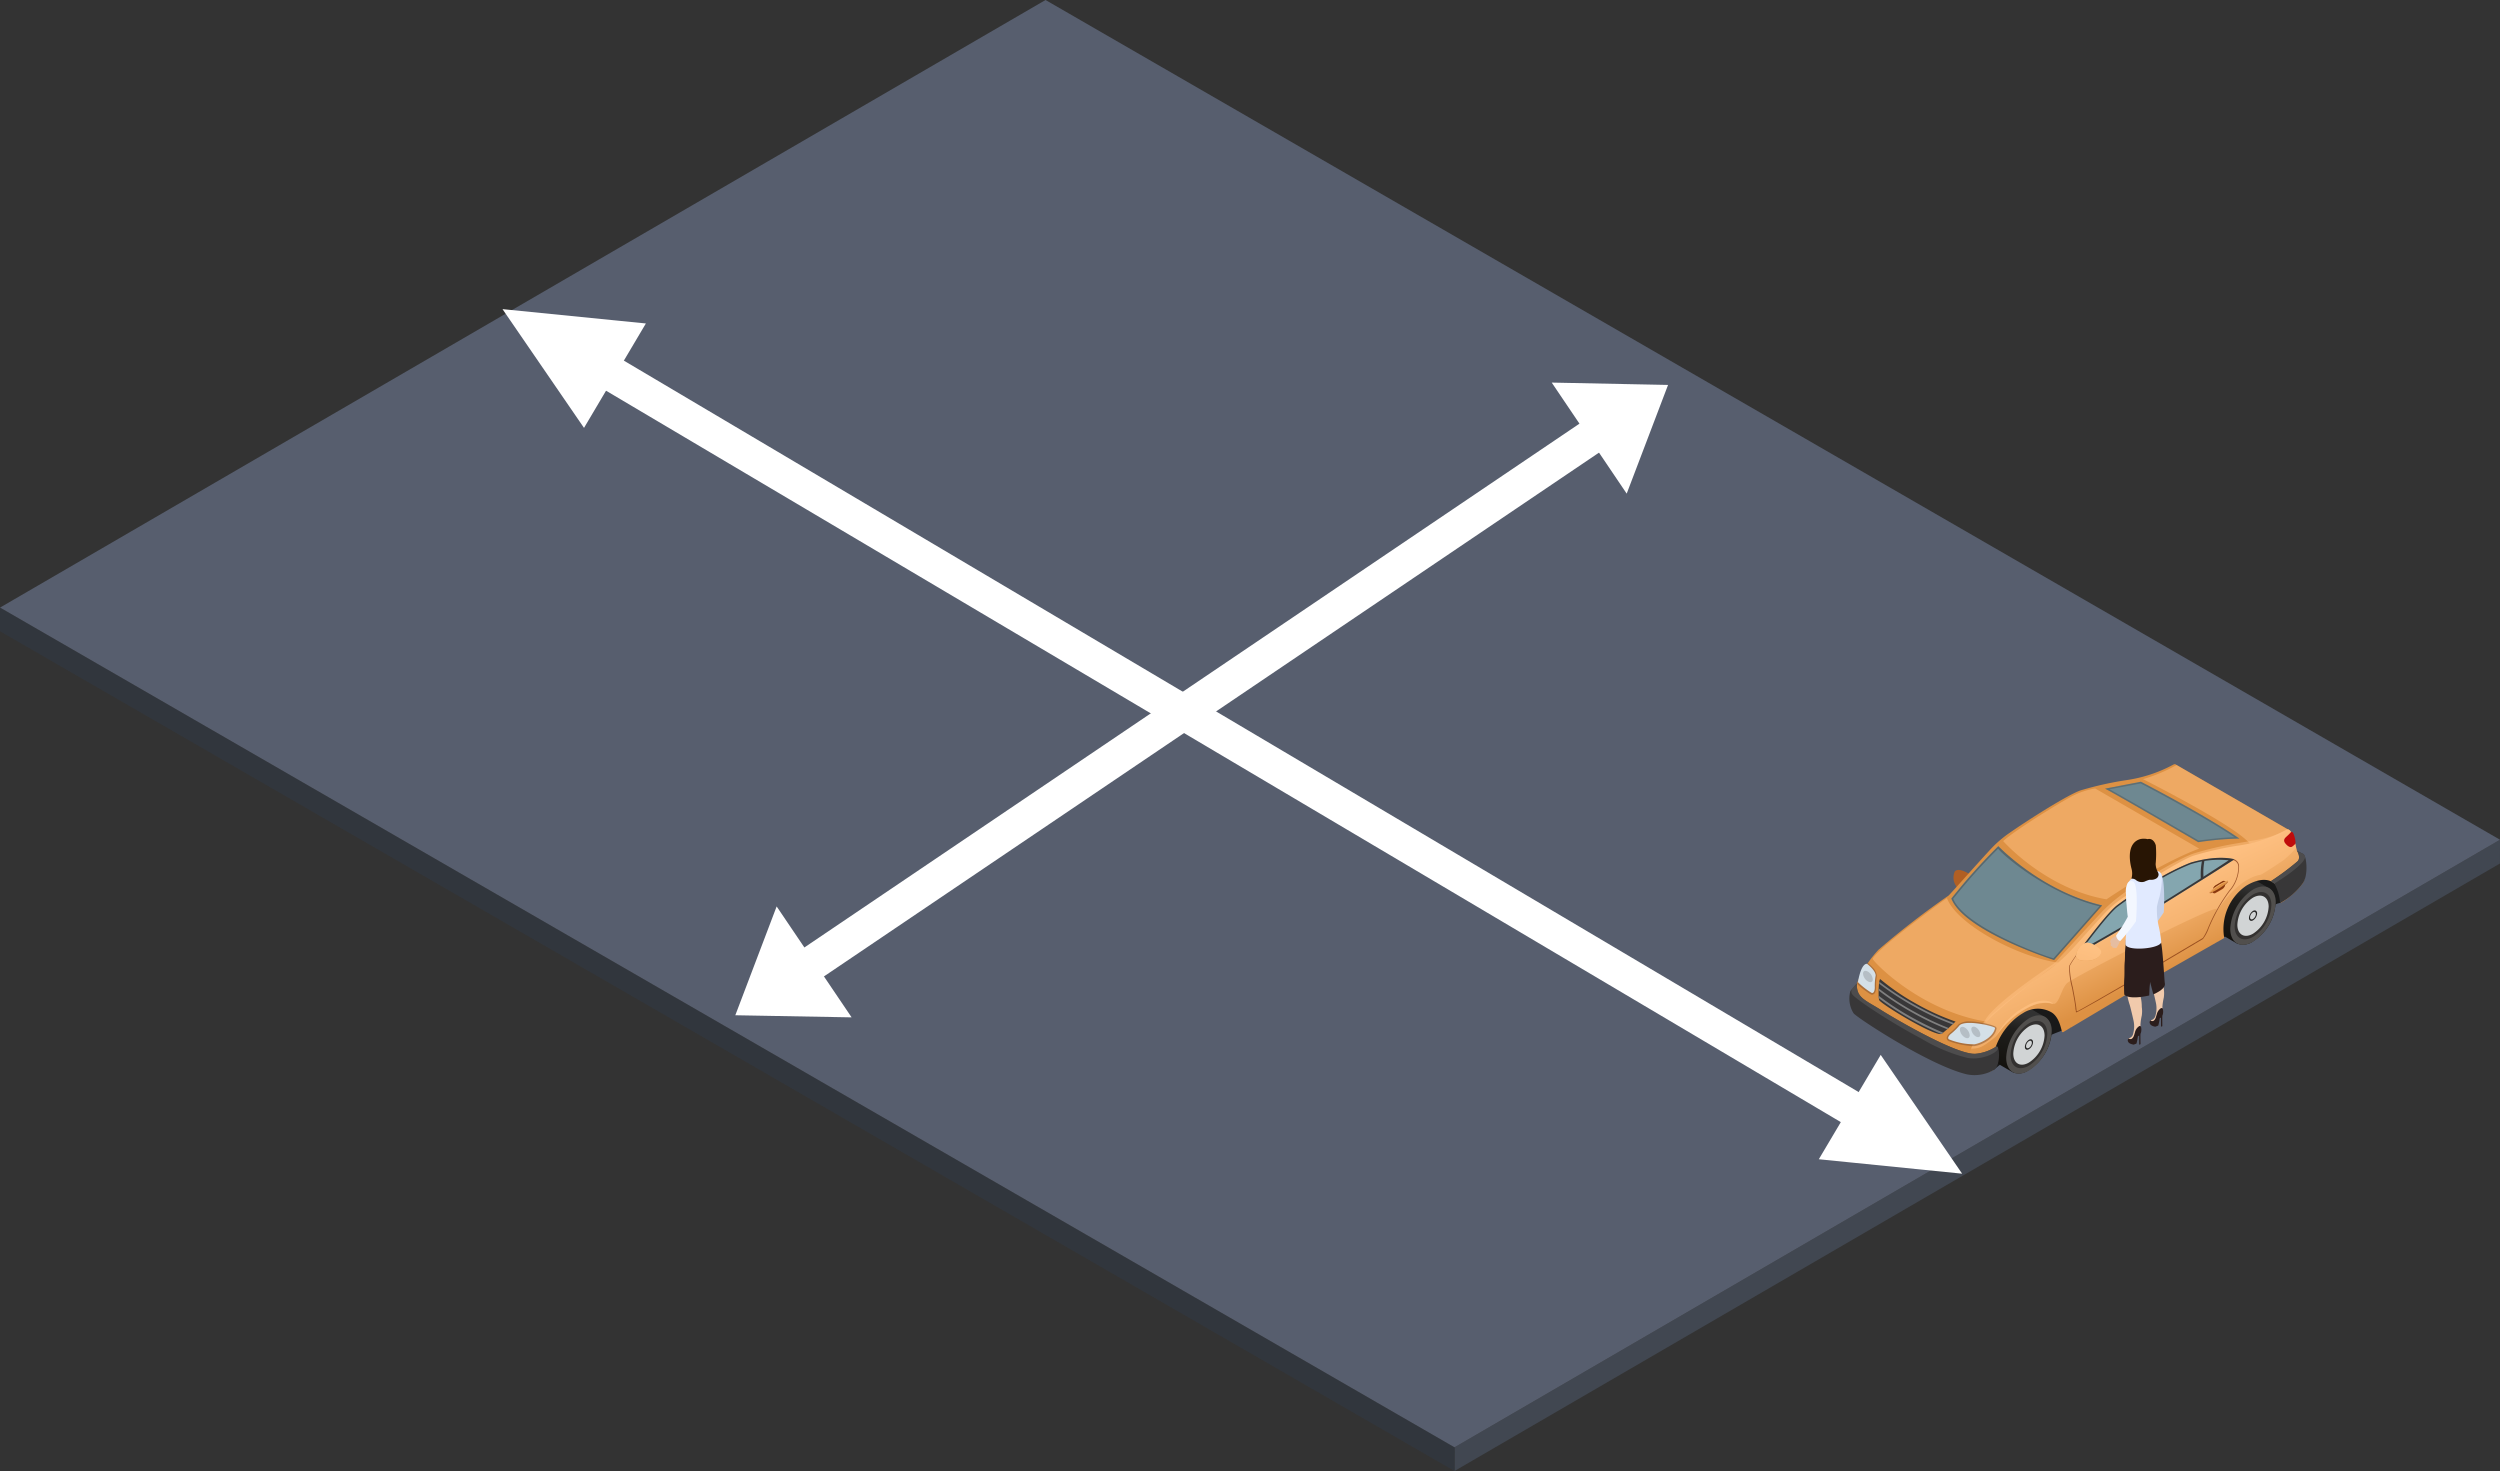 <svg xmlns="http://www.w3.org/2000/svg" xmlns:xlink="http://www.w3.org/1999/xlink" viewBox="0 0 429.21 252.55"><rect x="0" y="0" width="429.21" height="252.55" fill="#333333" stroke="none"/><defs><style>.cls-1{isolation:isolate}.cls-2{fill:#414751}.cls-3{fill:#31363d}.cls-4{fill:#575e6e}.cls-5{fill:#b15f23}.cls-6{fill:#dd9143}.cls-7{fill:#84a6af}.cls-8{fill:#191919}.cls-9{fill:#6e8891}.cls-10,.cls-11,.cls-23{fill:#383738}.cls-10{opacity:.4}.cls-11,.cls-25{opacity:.3}.cls-12{fill:#59403a}.cls-13{fill:url(#linear-gradient)}.cls-14{fill:#514f4d}.cls-15{fill:#333130}.cls-16{fill:#131212}.cls-17{fill:#d1d4d5}.cls-18{fill:#262626}.cls-19{fill:url(#linear-gradient-2)}.cls-20{fill:url(#linear-gradient-3)}.cls-21,.cls-27,.cls-36{fill:#ffc284}.cls-21,.cls-29{opacity:.5}.cls-21,.cls-27,.cls-32,.cls-36{mix-blend-mode:screen}.cls-22{fill:#7c310d}.cls-22,.cls-27,.cls-32{opacity:.7}.cls-24{fill:#181619}.cls-24,.cls-25{mix-blend-mode:multiply}.cls-26{fill:url(#linear-gradient-4)}.cls-28{fill:#9b4513}.cls-29{fill:#7c4f31}.cls-30{fill:#d4e0e8}.cls-31{fill:#bf0c0c}.cls-32{fill:#565656}.cls-33{opacity:.2}.cls-34{fill:#7f7f7f}.cls-35{fill:url(#linear-gradient-5)}.cls-36{opacity:.9}.cls-37{fill:#e2b596}.cls-38{fill:#c5d1ea}.cls-39{fill:#f1caac}.cls-40{fill:#2b1d1c}.cls-41{fill:#e5bda1}.cls-42{fill:#e1eaff}.cls-43{fill:#281504}.cls-44{fill:#f3f7ff}.cls-45,.cls-46{fill:none;stroke:#fff;stroke-miterlimit:10;stroke-width:6px}.cls-46{fill:#fff}</style><linearGradient id="linear-gradient" x1="348.44" x2="345.65" y1="174.64" y2="184.39" gradientUnits="userSpaceOnUse"><stop offset="0" stop-color="#323232"/><stop offset=".26" stop-color="#201f1d"/><stop offset="1" stop-color="#12100c"/></linearGradient><linearGradient id="linear-gradient-2" x1="386.92" x2="384.12" y1="152.52" y2="162.27" xlink:href="#linear-gradient"/><linearGradient id="linear-gradient-3" x1="361.66" x2="368.33" y1="154.75" y2="168.75" gradientUnits="userSpaceOnUse"><stop offset="0" stop-color="#ffc284"/><stop offset="1" stop-color="#dd9143"/></linearGradient><linearGradient id="linear-gradient-4" x1="249.88" x2="249.88" y1="25.85" y2="25.85" gradientTransform="matrix(1, -0.58, 0, 1, 144.2, 262.83)" gradientUnits="userSpaceOnUse"><stop offset="0" stop-color="#7a7d8c"/><stop offset="1" stop-color="#34363d"/></linearGradient><linearGradient id="linear-gradient-5" x1="359.11" x2="358.2" y1="161.89" y2="164.93" xlink:href="#linear-gradient-3"/></defs><title>area</title><g class="cls-1"><g id="Layer_2" data-name="Layer 2"><g id="_0" data-name="0"><polygon points="429.21 144.17 429.2 148.25 249.71 252.55 249.72 248.48 429.21 144.17" class="cls-2"/><polygon points="249.72 248.48 249.71 252.55 0 108.38 .01 104.31 249.72 248.48" class="cls-3"/><polygon points="429.21 144.17 249.72 248.48 .01 104.31 102.73 44.61 179.5 0 429.21 144.17" class="cls-4"/><g id="_1" data-name="1"><path d="M338.25,150.17c-.54-.41-2.11-1.25-2.65-.53a2.55,2.55,0,0,0,.59,2.89,2.14,2.14,0,0,0,2.74-.95C339.26,150.83,338.82,150.59,338.25,150.17Z" class="cls-5"/><path d="M393,142.48c-.1-.07-.22-.1-.32-.16l-19.2-11.11a.45.45,0,0,0-.35.06,24.34,24.34,0,0,1-8.22,2.69,57.86,57.86,0,0,0-7.69,1.73c-2.23.76-9,5.06-12.28,7.35a19.35,19.35,0,0,0-3.08,2.65c-2.12,2.27-7.18,8-7.34,8.08a143.26,143.26,0,0,0-12,9.28,18.86,18.86,0,0,0-3.83,6.08,7.61,7.61,0,0,0-.94,1.87h0c2.16,2.94,10.4,6.82,13.76,8.29a63.06,63.06,0,0,0,6.74,3,9.54,9.54,0,0,1,2.9,1.29,9.05,9.05,0,0,0,1-.57c-.35-3.31,1.6-7.74,4.7-9.53,2.37-1.37,5.45-1.69,6.43-.27,1,.28,18.59-13.48,30.51-21.87a41.66,41.66,0,0,1,10.5-5.31C394,144.58,393.6,142.85,393,142.48Zm-24.24,14.38c-1.9,1.16-9.23,5.36-12.41,7.2,0,0,5.08-7,7.06-8.58,3-2.39,10.74-6.82,12.74-7.4l7.45-.54C381.12,149.18,370.22,156,368.76,156.86Z" class="cls-6"/><g id="_1-2" data-name="1"><path d="M369.33,158.09c-1.12.69-4.53,2.8-6.58,4-1.24.72-2.12,1.72-3.34,2.42s-2.69-.76-3.58-.25l-.06,0c1.71-2.3,5.29-7,6.88-8.26a68.52,68.52,0,0,1,7.55-4.9h0a43.1,43.1,0,0,1,6.69-3.37,18.24,18.24,0,0,1,7.46-.79c-2.77,1.78-1.41,2.24-5,5C377.75,153.18,369.76,157.83,369.33,158.09Z" class="cls-7"/><path d="M342.22,176.83s-2.36,4.93.07,6.84a39.75,39.75,0,0,1,13.19-7.23l.42-1.49-2.4-5.36Z" class="cls-8"/><path d="M380.05,155s-.79,4.14,1.64,6c7.09-5.64,9.83-6,9.83-6l1.32-2.61-1.51-4.64Z" class="cls-8"/><path d="M352.65,164.81S337.2,159.89,335,154.26a100,100,0,0,1,8.06-9s7.36,7.74,17.83,10.16Z" class="cls-9"/><path d="M343.09,145.28a100,100,0,0,0-8.06,9c2.17,5.63,17.62,10.55,17.62,10.55l8.27-9.37C350.45,153,343.09,145.28,343.09,145.28Zm9.46,19.24c-1.31-.31-15.13-5.23-17.22-10.21.15-.17.29-.35.46-.56a100.73,100.73,0,0,1,7.26-8.05c.79,1.14,8.53,7.75,17.38,9.9Z" class="cls-10"/><path d="M367.56,134.21s11,5.68,16.93,9.76a54,54,0,0,0-7.07.62s-14.6-8.51-16-9.19Z" class="cls-9"/><path d="M367.56,134.21l-6.18,1.19c1.44.68,16,9.19,16,9.19a56.76,56.76,0,0,1,6.85-.62h.22C378.59,139.89,367.56,134.21,367.56,134.21Zm9.91,10.1c-.92-.54-12.73-7.41-15.29-8.8l5.34-1c.73.36,10.83,5.67,16.12,9.23C381.16,143.78,378.05,144.23,377.47,144.31Z" class="cls-11"/><path d="M345.58,184.11h0S345.6,184.12,345.58,184.11Z" class="cls-12"/><path d="M351.08,174.61h0l-2.1-1.22a2.74,2.74,0,0,0-2.77.27,8.58,8.58,0,0,0-3.88,6.72,2.74,2.74,0,0,0,1.13,2.5l2.12,1.23a2.76,2.76,0,0,0,2.69-.39,8.42,8.42,0,0,0,4-6.61A2.71,2.71,0,0,0,351.08,174.61Z" class="cls-13"/><g id="_1-3" data-name="1"><path d="M348.32,174.85c2.15-1.24,3.9-.24,3.91,2.23a8.58,8.58,0,0,1-3.89,6.72c-2.14,1.24-3.9.25-3.91-2.22A8.6,8.6,0,0,1,348.32,174.85Z" class="cls-14"/><path d="M348.32,175.7c1.75-1,3.17-.19,3.17,1.8a6.92,6.92,0,0,1-3.15,5.46c-1.74,1-3.16.2-3.16-1.81A6.94,6.94,0,0,1,348.32,175.7Z" class="cls-15"/><path d="M349.08,181.71v0s0,0,0,0Z" class="cls-16"/><g class="cls-1"><path d="M348.32,176.24a5.89,5.89,0,0,0-2.67,4.64c0,1.71,1.21,2.4,2.69,1.54a5.89,5.89,0,0,0,2.68-4.64C351,176.07,349.81,175.39,348.32,176.24Z" class="cls-17"/><path d="M348.34,178.51c.38-.22.69,0,.7.41a1.52,1.52,0,0,1-.7,1.21c-.39.22-.7.05-.7-.4A1.56,1.56,0,0,1,348.34,178.51Zm0,1.39a1.11,1.11,0,0,0,.5-.86c0-.33-.23-.46-.5-.3a1.1,1.1,0,0,0-.5.88c0,.31.23.44.5.28Z" class="cls-18"/></g></g><path d="M384.05,162h0S384.07,162,384.05,162Z" class="cls-12"/><path d="M389.55,152.49h0l-2.1-1.22a2.71,2.71,0,0,0-2.77.27,8.54,8.54,0,0,0-3.88,6.72,2.72,2.72,0,0,0,1.13,2.5l2.12,1.23a2.9,2.9,0,0,0,2.77-.38,8.35,8.35,0,0,0,3.87-6.63A2.71,2.71,0,0,0,389.55,152.49Z" class="cls-19"/><g id="_1-4" data-name="1"><path d="M386.79,152.73c2.15-1.24,3.9-.24,3.91,2.23a8.58,8.58,0,0,1-3.89,6.72c-2.14,1.24-3.9.25-3.91-2.23A8.59,8.59,0,0,1,386.79,152.73Z" class="cls-14"/><path d="M386.79,153.58c1.75-1,3.17-.2,3.17,1.8a6.92,6.92,0,0,1-3.15,5.46c-1.74,1-3.16.19-3.16-1.81A6.94,6.94,0,0,1,386.79,153.58Z" class="cls-15"/><path d="M387.54,159.59s0,0,0,0v0Z" class="cls-16"/><g class="cls-1"><path d="M386.79,154.12a5.89,5.89,0,0,0-2.67,4.64c0,1.7,1.2,2.4,2.69,1.54a5.92,5.92,0,0,0,2.68-4.65C389.49,154,388.28,153.27,386.79,154.12Z" class="cls-17"/><path d="M386.8,156.39c.39-.22.7,0,.71.41a1.52,1.52,0,0,1-.7,1.21c-.39.22-.7,0-.7-.4A1.57,1.57,0,0,1,386.8,156.39Zm0,1.39a1.13,1.13,0,0,0,.5-.86c0-.33-.23-.46-.5-.3a1.09,1.09,0,0,0-.5.87c0,.32.22.45.5.29Z" class="cls-18"/></g></g><path d="M395.21,147.09a1.39,1.39,0,0,0-.36-.57l-.52-.48c-.43-1.82-.92-4.06-1.82-3.56a24.44,24.44,0,0,1-8.21,2.69,57.86,57.86,0,0,0-7.69,1.73c-2.23.75-9,5.06-12.28,7.35a18.44,18.44,0,0,0-3.08,2.65c-1.25,1.34-3.53,3.88-5.22,5.76a27.73,27.73,0,0,1-4.33,3.91,117,117,0,0,0-9.76,7.68,17.45,17.45,0,0,0-3.86,6.74c0,.2-.63,0-.82.92v0c.35.13.69.25,1,.35a8.5,8.5,0,0,1,3.43,1.69l.58-.31c-.71-3.35,1.75-7.8,5.06-9.71a4.67,4.67,0,0,1,4.82-.16c1.35.76,1.67,2.76,1.86,3.33a.15.15,0,0,0,.22.09L369.67,168c.52-.3,11.12-6.35,12.12-6.91a.13.13,0,0,0,.06-.14,9,9,0,0,1,3.8-8.89c3.29-2,5.9-.9,5.9,2.42a5.17,5.17,0,0,1,0,.54l.47-.27a14.56,14.56,0,0,0,3.25-3C396.18,150.44,395.51,148,395.21,147.09Zm-26.45,9.77c-1.9,1.16-9.23,5.36-12.41,7.2,0,0,5.08-7,7.06-8.58,3-2.39,10.74-6.82,12.74-7.4,4.87-1.4,7.44-.54,7.45-.54C381.12,149.18,370.22,156,368.76,156.86Z" class="cls-20"/><path d="M392.51,142.48c-2.86,1.59-5.26,1.72-8.24,2.27a57.44,57.44,0,0,0-7.66,1.78c-2.23.76-8.2,4.15-12,6.81a27.44,27.44,0,0,0-3.6,3.06c-1.7,1.82-6.52,7-8.09,8.78-.41.46-7.56,4.88-11.22,8.79-1.22,1.3-2.16,3.64-3.3,6.06,1.54,0,2.07-.34,4.19-2a15.67,15.67,0,0,1,4-4.09c2.88-2,4.69-2,5.87-1.62,1,.32,1.38-2.51,2.4-3.51s25.15-13.39,25.74-12.76c0,0-.22.66-.19.69,2.47-3.8,4.56-5.43,6.61-6.27a5.47,5.47,0,0,1,1.14-.29c1.21-.68,3.83-2.46,4-2.59a23.2,23.2,0,0,0,2.06-2C393.82,143.88,393.34,142,392.51,142.48Zm-23.75,14.38c-1.9,1.16-9.23,5.36-12.41,7.2,0,0,5.08-7,7.06-8.58,3-2.39,10.74-6.82,12.74-7.4,4.87-1.4,7.44-.54,7.45-.54C381.12,149.18,370.22,156,368.76,156.86Z" class="cls-21"/><path d="M383.59,147.54l-.2.13a1.15,1.15,0,0,1,.89,1.13,6.27,6.27,0,0,1-1.59,4.13,30.49,30.49,0,0,0-3.6,6.36,9.39,9.39,0,0,1-.89,1.74l-8.9,5.28c0-.38,0-1-.07-1.77-.1-2.37-.28-6.79-.22-7s.23-.75.31-1l-.15.09c-.09.24-.22.65-.29.91s.06,3.52.21,7.11c0,.75.06,1.38.07,1.76,0,0-10.87,6.38-12.47,7.18-.1.05-.18,0-.18-.09-.05-.88-.35-2.47-.64-4a16.06,16.06,0,0,1-.53-3.65,17.84,17.84,0,0,1,1.21-1.87l-.18.11a16.5,16.5,0,0,0-1.15,1.77,14.49,14.49,0,0,0,.51,3.74c.15.79.3,1.58.44,2.38.05.33.1.66.14,1,0,.13,0,.27.05.41s0,.4.11.42,2.94-1.6,3.69-2c1.7-1,3.41-1.95,5.11-2.95l3.06-1.79c5.26-3.1,9.88-5.85,9.88-5.85a6.69,6.69,0,0,0,1-1.86,30.19,30.19,0,0,1,3.55-6.3,6.43,6.43,0,0,0,1.65-4.29A1.27,1.27,0,0,0,383.59,147.54Z" class="cls-22"/><path d="M378.49,147.64l-.22.07-.22.07a12,12,0,0,0-.19,3.24l.46-.29A11.28,11.28,0,0,1,378.49,147.64Z" class="cls-23"/><path d="M368.37,152.16s-.33,3.55-.31,5a22.41,22.41,0,0,0,2.24-1.33l-.46-4.42Z" class="cls-23"/><path d="M369.16,156.62l.15-.1-.13-4.49-.16.09Z" class="cls-24"/><path d="M376.15,148.08a39.74,39.74,0,0,0-6,3,62.82,62.82,0,0,0-6.74,4.38c-2,1.59-7.06,8.57-7.06,8.57l1.12-.64,6-3.44c2.31-1.34,4.42-2.56,5.32-3.11,1.46-.89,12.36-7.68,14.84-9.32C383.59,147.53,381,146.68,376.15,148.08Zm-7.4,8.42c-1,.6-3.5,2.06-5.31,3.1-1.09.63-2.22,1.29-3.3,1.9L357.47,163l-.05,0c1.51-2,4.66-6.15,6.07-7.28a60.13,60.13,0,0,1,6.66-4.33h0a39.42,39.42,0,0,1,5.9-3,16.1,16.1,0,0,1,6.58-.69C379.06,150.1,370,155.77,368.75,156.5Z" class="cls-23"/><g class="cls-25"><polygon points="394.09 144.4 394.09 144.4 394.09 144.4 394.09 144.4" class="cls-26"/></g><path d="M352.44,172.26a1,1,0,0,0-.23-.15,2.34,2.34,0,0,0-.38-.17,3.32,3.32,0,0,0-.56-.13,3,3,0,0,0-.74,0,4,4,0,0,0-.9.15,8.25,8.25,0,0,0-1,.36l-.53.26-.53.3-.54.34-.25.17-.13.09-.06,0-.08.06c-.35.25-.68.53-1,.81s-.62.58-.9.87c-.14.14-.27.29-.39.43l-.35.43a12.53,12.53,0,0,0-.95,1.39c-.1.17-.17.31-.22.4l-.08.14,0,0,.1-.13.26-.37c.23-.31.58-.75,1-1.25.22-.25.47-.5.74-.76l.41-.39.45-.38a11.38,11.38,0,0,1,.95-.73c.33-.23.66-.45,1-.64.16-.11.33-.19.5-.29l.49-.25.49-.21c.16-.06.32-.13.47-.17a4.29,4.29,0,0,1,.44-.13l.21-.05.21,0a5.23,5.23,0,0,1,.73-.08,4.29,4.29,0,0,1,1,.09l.26.07.1,0,0-.06Z" class="cls-27"/><path d="M367.26,160.89l-1.13.65c-.24.14-.45.07-.46-.17V161a.91.91,0,0,1,.44-.71l1.15-.69c.27-.16.48-.08.48.17v.44A1,1,0,0,1,367.26,160.89Z" class="cls-28"/><path d="M365.7,161.23a.91.91,0,0,1,.44-.71l1.15-.69c.2-.12.37-.11.44,0v-.12c0-.25-.21-.33-.48-.17l-1.15.69a.91.91,0,0,0-.44.71v.42a.4.4,0,0,0,0,.13Z" class="cls-22"/><path d="M368.27,159.56c0,.11-.2.35-.54.62,0,.35-.49.59-1,.92-.39.23-.94.59-1,.36-.36.14-.59.18-.59.06s.69-.83,1.57-1.37S368.26,159.34,368.27,159.56Z" class="cls-22"/><path d="M368.27,159.49c0,.18-.7.76-1.58,1.3s-1.59.84-1.6.66a4.59,4.59,0,0,1,1.58-1.3C367.54,159.61,368.26,159.31,368.27,159.49Z" class="cls-6"/><path d="M365.16,161.48a6.66,6.66,0,0,1,1.51-1.17,4.06,4.06,0,0,1,1.53-.7.31.31,0,0,0,0-.09c0-.17-.71.13-1.57.66s-1.55,1.09-1.54,1.26S365.14,161.47,365.16,161.48Z" class="cls-27"/><path d="M381.52,152.66l-1.13.65c-.25.14-.45.06-.46-.17v-.42a.91.91,0,0,1,.44-.71l1.15-.69c.26-.16.48-.08.48.17v.44A1,1,0,0,1,381.52,152.66Z" class="cls-28"/><path d="M380,153a.91.91,0,0,1,.44-.71l1.15-.69c.2-.12.37-.11.44,0v-.12c0-.25-.22-.33-.48-.17l-1.15.69a.91.91,0,0,0-.44.71v.42a.25.25,0,0,0,0,.13Z" class="cls-22"/><path d="M382.53,151.32c0,.12-.21.36-.54.63,0,.35-.49.59-1.05.92-.38.23-.93.58-1,.35-.35.15-.58.18-.59.07s.7-.83,1.57-1.37S382.52,151.11,382.53,151.32Z" class="cls-22"/><path d="M382.52,151.26c0,.18-.69.76-1.57,1.3s-1.59.84-1.6.66.7-.76,1.57-1.3S382.52,151.08,382.52,151.26Z" class="cls-6"/><path d="M379.42,153.25a6.43,6.43,0,0,1,1.51-1.17,4,4,0,0,1,1.53-.7s0-.07,0-.09-.71.13-1.56.66-1.55,1.09-1.55,1.26C379.38,153.23,379.4,153.24,379.42,153.25Z" class="cls-27"/></g><path d="M322.62,171.68c-.19-.82-.07-3.73.2-3.57a38.82,38.82,0,0,0,6,4.12,41.21,41.21,0,0,0,6.92,3.16s-2,1.89-2.42,2.1C332.28,178.07,322.77,172.3,322.62,171.68Z" class="cls-23"/><path d="M342.39,174.09a132.25,132.25,0,0,1,11-8.81c-7.3-1.07-17.53-6.71-19.13-11.09-2.49,1.76-11.91,8.71-12.74,10.41-.14.27,7.94,8.92,19.55,10.8A13.34,13.34,0,0,1,342.39,174.09Z" class="cls-21"/><path d="M343,179.8a.24.24,0,0,0-.35-.09,7.66,7.66,0,0,1-3.42,1.2c-3.2.32-14.35-6.29-16.17-7.44-2.73-1.74-4.33-2.12-4.26-4.46a1.08,1.08,0,0,1,.05-.21,12.36,12.36,0,0,0-1.17,1.36,4.76,4.76,0,0,0,.56,3.82c.79.89,13,8.9,19.36,10.45a6.59,6.59,0,0,0,4.81-.8C343.28,183,343.36,180.59,343,179.8Z" class="cls-23"/><path d="M338.19,175.36a3,3,0,0,0-1.94.5,10.48,10.48,0,0,1-1.46,1.45c-.15.13-.64.56-.57,1a.59.59,0,0,0,.42.45,14.6,14.6,0,0,0,3.91.84,3.23,3.23,0,0,0,.46,0c1.4-.23,3.49-1.41,3.76-3a.37.37,0,0,0-.07-.25C342.38,176,339.86,175.36,338.19,175.36Z" class="cls-29"/><path d="M336.45,176a10.3,10.3,0,0,1-1.5,1.49c-.41.33-.72.85-.22,1a11.61,11.61,0,0,0,4.23.8c1.29-.21,3.31-1.33,3.56-2.8C342.57,176.25,337.72,175,336.45,176Z" class="cls-30"/><path d="M393.35,142.85a1.25,1.25,0,0,0-.2.2c-.23.27-.51.49-.75.73s-.39.58-.06,1,.81.8,1.17.58a3,3,0,0,0,.53-.46c.24-.31-.28-2-.44-2A.21.21,0,0,0,393.35,142.85Z" class="cls-31"/><path d="M392.74,142.35l-.06,0-19-11a27.92,27.92,0,0,1-5.76,2.42s15.8,7.93,18.32,11.06C389.36,144.22,391.65,143.37,392.74,142.35Z" class="cls-21"/><path d="M343.91,144.4s7.25,8.21,17.74,10c0,0,8.71-6,15.91-8.71l-17.85-10.32a13.17,13.17,0,0,0-3.85,1.26C354.06,137.55,346.14,142.38,343.91,144.4Z" class="cls-21"/><path d="M343,179.8a.24.24,0,0,0-.35-.09,7.66,7.66,0,0,1-3.42,1.2c-3.2.32-14.35-6.29-16.17-7.44-2.73-1.74-4.33-2.12-4.26-4.46a1.08,1.08,0,0,1,.05-.21c0,.09-.44.43-.84.92a.83.83,0,0,0,0,1c.59.84,6.6,4.83,11.8,7.56a29.18,29.18,0,0,0,7.85,3.32C340.25,182.16,343.36,180.59,343,179.8Z" class="cls-32"/><path d="M321.1,170.67a.52.52,0,0,0,.61,0c.38-.28.39-1,.39-1.18a9.27,9.27,0,0,1,.13-1.95,2.4,2.4,0,0,0-.73-1.46,8.09,8.09,0,0,0-.79-.74,29.13,29.13,0,0,0-1.88,3.58A15.31,15.31,0,0,0,321.1,170.67Z" class="cls-29"/><path d="M319,168.48a.24.24,0,0,0,.06.23,13.36,13.36,0,0,0,2.18,1.7c.45.27.64-.36.63-.91a10.22,10.22,0,0,1,.15-2c0-.64-.7-1.4-1.44-2C320.57,165.47,319.62,165.11,319,168.48Z" class="cls-30"/><g class="cls-33"><path d="M338.17,177.75c0,.47-.38.63-.84.36a1.76,1.76,0,0,1-.85-1.33c0-.47.38-.63.85-.36A1.77,1.77,0,0,1,338.17,177.75Z" class="cls-23"/><path d="M321.53,168.14c0,.46-.37.62-.84.35a1.74,1.74,0,0,1-.84-1.32c0-.47.38-.63.84-.36A1.73,1.73,0,0,1,321.53,168.14Z" class="cls-23"/><path d="M340,177.61c0,.43-.35.57-.78.33a1.62,1.62,0,0,1-.78-1.23c0-.43.35-.58.78-.33A1.62,1.62,0,0,1,340,177.61Z" class="cls-23"/></g><path d="M328.76,173.75a46.57,46.57,0,0,0,5.79,2.74l-.24.22a46.69,46.69,0,0,1-5.7-2.7,48.22,48.22,0,0,1-6.08-3.95c0-.13,0-.25,0-.38A46.6,46.6,0,0,0,328.76,173.75Zm4.59,3.74a2.74,2.74,0,0,0,.28-.2,49.71,49.71,0,0,1-4.87-2.34,46,46,0,0,1-6.22-4c0,.15,0,.29,0,.41a50.28,50.28,0,0,0,10.78,6.17Zm2.13-1.84a46.26,46.26,0,0,1-6.72-3.11,47.77,47.77,0,0,1-6.12-4c0,.1,0,.22,0,.36a48.57,48.57,0,0,0,6,3.92,45.13,45.13,0,0,0,6.63,3.07Z" class="cls-34"/><path d="M395.75,147.13a1,1,0,0,0-.29-.52l-1.12-.56c.32.49.59,1.38.09,1.83a44.13,44.13,0,0,1-4.57,3.4l.59.39a7.62,7.62,0,0,1,1,3.34.05.05,0,0,0,.08,0,12,12,0,0,0,3.74-3.24C396.22,150.55,396.05,148.05,395.75,147.13Z" class="cls-23"/><path d="M395.76,147.16v0a1,1,0,0,0-.29-.52l-1.12-.56c.32.49.59,1.38.09,1.83a44.13,44.13,0,0,1-4.57,3.4l.59.39c1.16-.71,2.12-1.38,2.85-1.92C395.18,148.36,395.7,147.6,395.76,147.16Z" class="cls-32"/><path d="M358.17,161.86a2.54,2.54,0,0,0-1.75,2.37c.18.88,2,.78,2.62.64s1.65-.6,1.71-1.42C360.79,162.86,359.07,161.75,358.17,161.86Z" class="cls-35"/><path d="M358.17,161.86a2.54,2.54,0,0,0-1.75,2.37c.18.88,2,.78,2.62.64s1.65-.6,1.71-1.42C360.79,162.86,359.07,161.75,358.17,161.86Z" class="cls-36"/></g><g id="_6" data-name="6"><path d="M368.41,159.16a1.59,1.59,0,0,0-.73,1c0,.13-.06,1,.24.8.07,0,.06-.43.07-.5s0-.14.09-.15a.46.46,0,0,1,.08.32.19.19,0,0,0,.2-.09c.13-.19.08-.48.31-.62s.3-.08.43-.22a.79.79,0,0,0,.13-.45.33.33,0,0,0-.13-.3c-.14-.1-.43.08-.55.14Z" class="cls-37"/><path d="M370.86,149.84a.74.74,0,0,0-1,.31,3,3,0,0,0-.26,1.49c.12,1.16.2,2.66.46,4.25a27.49,27.49,0,0,1-1.91,3.26c0,.4.42,1,.76.92a31.16,31.16,0,0,0,2.57-3.42C371.52,156.47,371.81,150.47,370.86,149.84Z" class="cls-38"/><path d="M370,175.37l.12-.09a1.11,1.11,0,0,0,.15-.31,5,5,0,0,1,.76-1.36,1,1,0,0,0,.16-.24,1.13,1.13,0,0,0,.06-.52,10.39,10.39,0,0,1,.24-1.58,5.24,5.24,0,0,0,0-1.48,7.08,7.08,0,0,0-.4-2.43c-.12-.25-.3-3.16-.56-3s-.77,3.67-1.08,3.75a.38.38,0,0,0-.21.1.42.42,0,0,0,0,.38,7.61,7.61,0,0,0,.25.85c.1.37.55,2.24.66,2.8a4.43,4.43,0,0,1-.08,2.08,1.08,1.08,0,0,1-.47.71c-.13.06-.37.1-.36.24s.24.36.38.35S369.85,175.44,370,175.37Z" class="cls-39"/><path d="M369.21,175.18a.45.45,0,0,0,.47.1c.4-.21.46-.69.6-1.12a1.72,1.72,0,0,1,.75-1.09.43.43,0,0,1,.14,0c.12,0,.17.17.18.28a1.84,1.84,0,0,1,0,.66c0,.14-.09.27-.11.41s0,1.76,0,1.76l-.23.09s0-1.07,0-1.56c0,0-.2.06-.23.17a7.6,7.6,0,0,1-.24,1.19,3.87,3.87,0,0,1-.49.19c-.22,0-.81-.16-.94-.52A.43.43,0,0,1,369.21,175.18Z" class="cls-40"/><path d="M366.22,178.46a.4.4,0,0,0,.12-.1.77.77,0,0,0,.15-.3,5,5,0,0,1,.76-1.36,1,1,0,0,0,.17-.24,1.31,1.31,0,0,0,.06-.52,9.52,9.52,0,0,1,.23-1.59,5.17,5.17,0,0,0,0-1.47,7.43,7.43,0,0,0-.4-2.44,5.44,5.44,0,0,1-.24-2.34c.05-.6.3-1.83-.36-2.2-.42-.22-.69.06-.87.43s-.28,1-.5,1.43a3.4,3.4,0,0,0-.32,1.53,12.54,12.54,0,0,0,.63,3.27c.11.37.56,2.24.67,2.8a4.57,4.57,0,0,1-.09,2.08,1,1,0,0,1-.47.71c-.12.06-.36.1-.35.24s.24.36.37.35S366.1,178.53,366.22,178.46Z" class="cls-39"/><path d="M365.47,178.27a.44.44,0,0,0,.46.1c.41-.21.46-.69.61-1.12a1.69,1.69,0,0,1,.75-1.09.23.23,0,0,1,.14,0c.12,0,.16.16.18.28a2.09,2.09,0,0,1,0,.66c0,.14-.09.27-.12.41s0,1.76,0,1.76l-.22.09s0-1.08,0-1.57c0,0-.2.07-.24.17a8.79,8.79,0,0,1-.23,1.2,4.56,4.56,0,0,1-.49.19c-.23-.05-.81-.16-.95-.52A.44.44,0,0,1,365.47,178.27Z" class="cls-40"/><path d="M370.67,170.21l.26-.17c.39-.32.84-.67.74-1.24s-.38-6.29-.69-7.1a14.32,14.32,0,0,0-3.66-.95c-.65.06-2.34,0-2.34.66s-.09,1.18-.13,1.76,0,1.38-.08,2.07c-.07.94,0,1.88-.07,2.81a26.87,26.87,0,0,0,0,2.69c.87,1,4.29.17,4.29.17.07-1.5,0-.8.15-2.3l.54,2.06C369.65,170.79,370.29,170.44,370.67,170.21Z" class="cls-40"/><path d="M363.3,160.72a1.68,1.68,0,0,0-.85.55c-.07.1-.32.59,0,.59a1.09,1.09,0,0,0-.06.44c0,.18.09.12.25.17,0,.31.18.22.4.27.43.1.43-.17.62-.51a4.58,4.58,0,0,0,.49-1.32.72.72,0,0,0,0-.25.38.38,0,0,0-.19-.27C363.85,160.35,363.39,160.69,363.3,160.72Z" class="cls-41"/><path d="M370.32,155.64a14.65,14.65,0,0,1,.45-1.73,17.81,17.81,0,0,0,.34-2.19c.05-.56.19-1.61-.33-2s-1.4-.11-1.93,0a12.62,12.62,0,0,0-1.89.61,2.63,2.63,0,0,0-1.6,1.27,5.09,5.09,0,0,0-.33,2.19c0,.92.22,1.83.28,2.76a14.36,14.36,0,0,1-.26,3.7,10.81,10.81,0,0,0-.13,1.88c.13,1.22,5.89.8,6.14-.38a23.61,23.61,0,0,0-.39-2.5,12.48,12.48,0,0,1-.36-3.5S370.32,155.68,370.32,155.64Z" class="cls-42"/><path d="M368.88,148.6c-.15,0-1.26.12-1.65.19,0,.13.13,1,.11,1.19s-.73.43-.69.51c.26.54,2.83-.08,2.73-.65,0-.15-.26-.08-.36-.2A3,3,0,0,1,368.88,148.6Z" class="cls-39"/><path d="M370.09,148.33a3.16,3.16,0,0,0,.31,1.26,1.5,1.5,0,0,1,.19.48.8.8,0,0,1-.37.74,1.64,1.64,0,0,1-.84.24,2.36,2.36,0,0,0-.38,0,6.06,6.06,0,0,0-.84.32,1.56,1.56,0,0,1-1.4-.24,1.06,1.06,0,0,0-.83-.27,3.21,3.21,0,0,0,0-1.79c-.43-1.67-.62-4.35,1.47-5a2.81,2.81,0,0,1,1.32,0c.76-.21,1.26.51,1.4,1.08A18.11,18.11,0,0,1,370.09,148.33Z" class="cls-43"/><path d="M366.27,151.36a.76.76,0,0,0-1,.28,3.12,3.12,0,0,0-.3,1.48c.08,1.16.12,2.67.34,4.27a29.45,29.45,0,0,1-2,3.2c0,.4.39,1,.73.94a30.2,30.2,0,0,0,2.66-3.34C366.74,158,367.2,152,366.27,151.36Z" class="cls-44"/></g><line x1="95.86" x2="325.37" y1="58.74" y2="194.69" class="cls-45"/><polygon points="323.07 186.68 330.74 197.87 317.24 196.51 323.07 186.68" class="cls-46"/><polygon points="105.91 58.05 100.08 67.89 92.4 56.7 105.91 58.05" class="cls-46"/><line x1="132.75" x2="278.65" y1="169.9" y2="71.3" class="cls-45"/><polygon points="272.13 68.8 282.06 69 278.53 78.28 272.13 68.8" class="cls-46"/><polygon points="134.09 162.09 140.49 171.56 130.56 171.38 134.09 162.09" class="cls-46"/></g></g></g></svg>